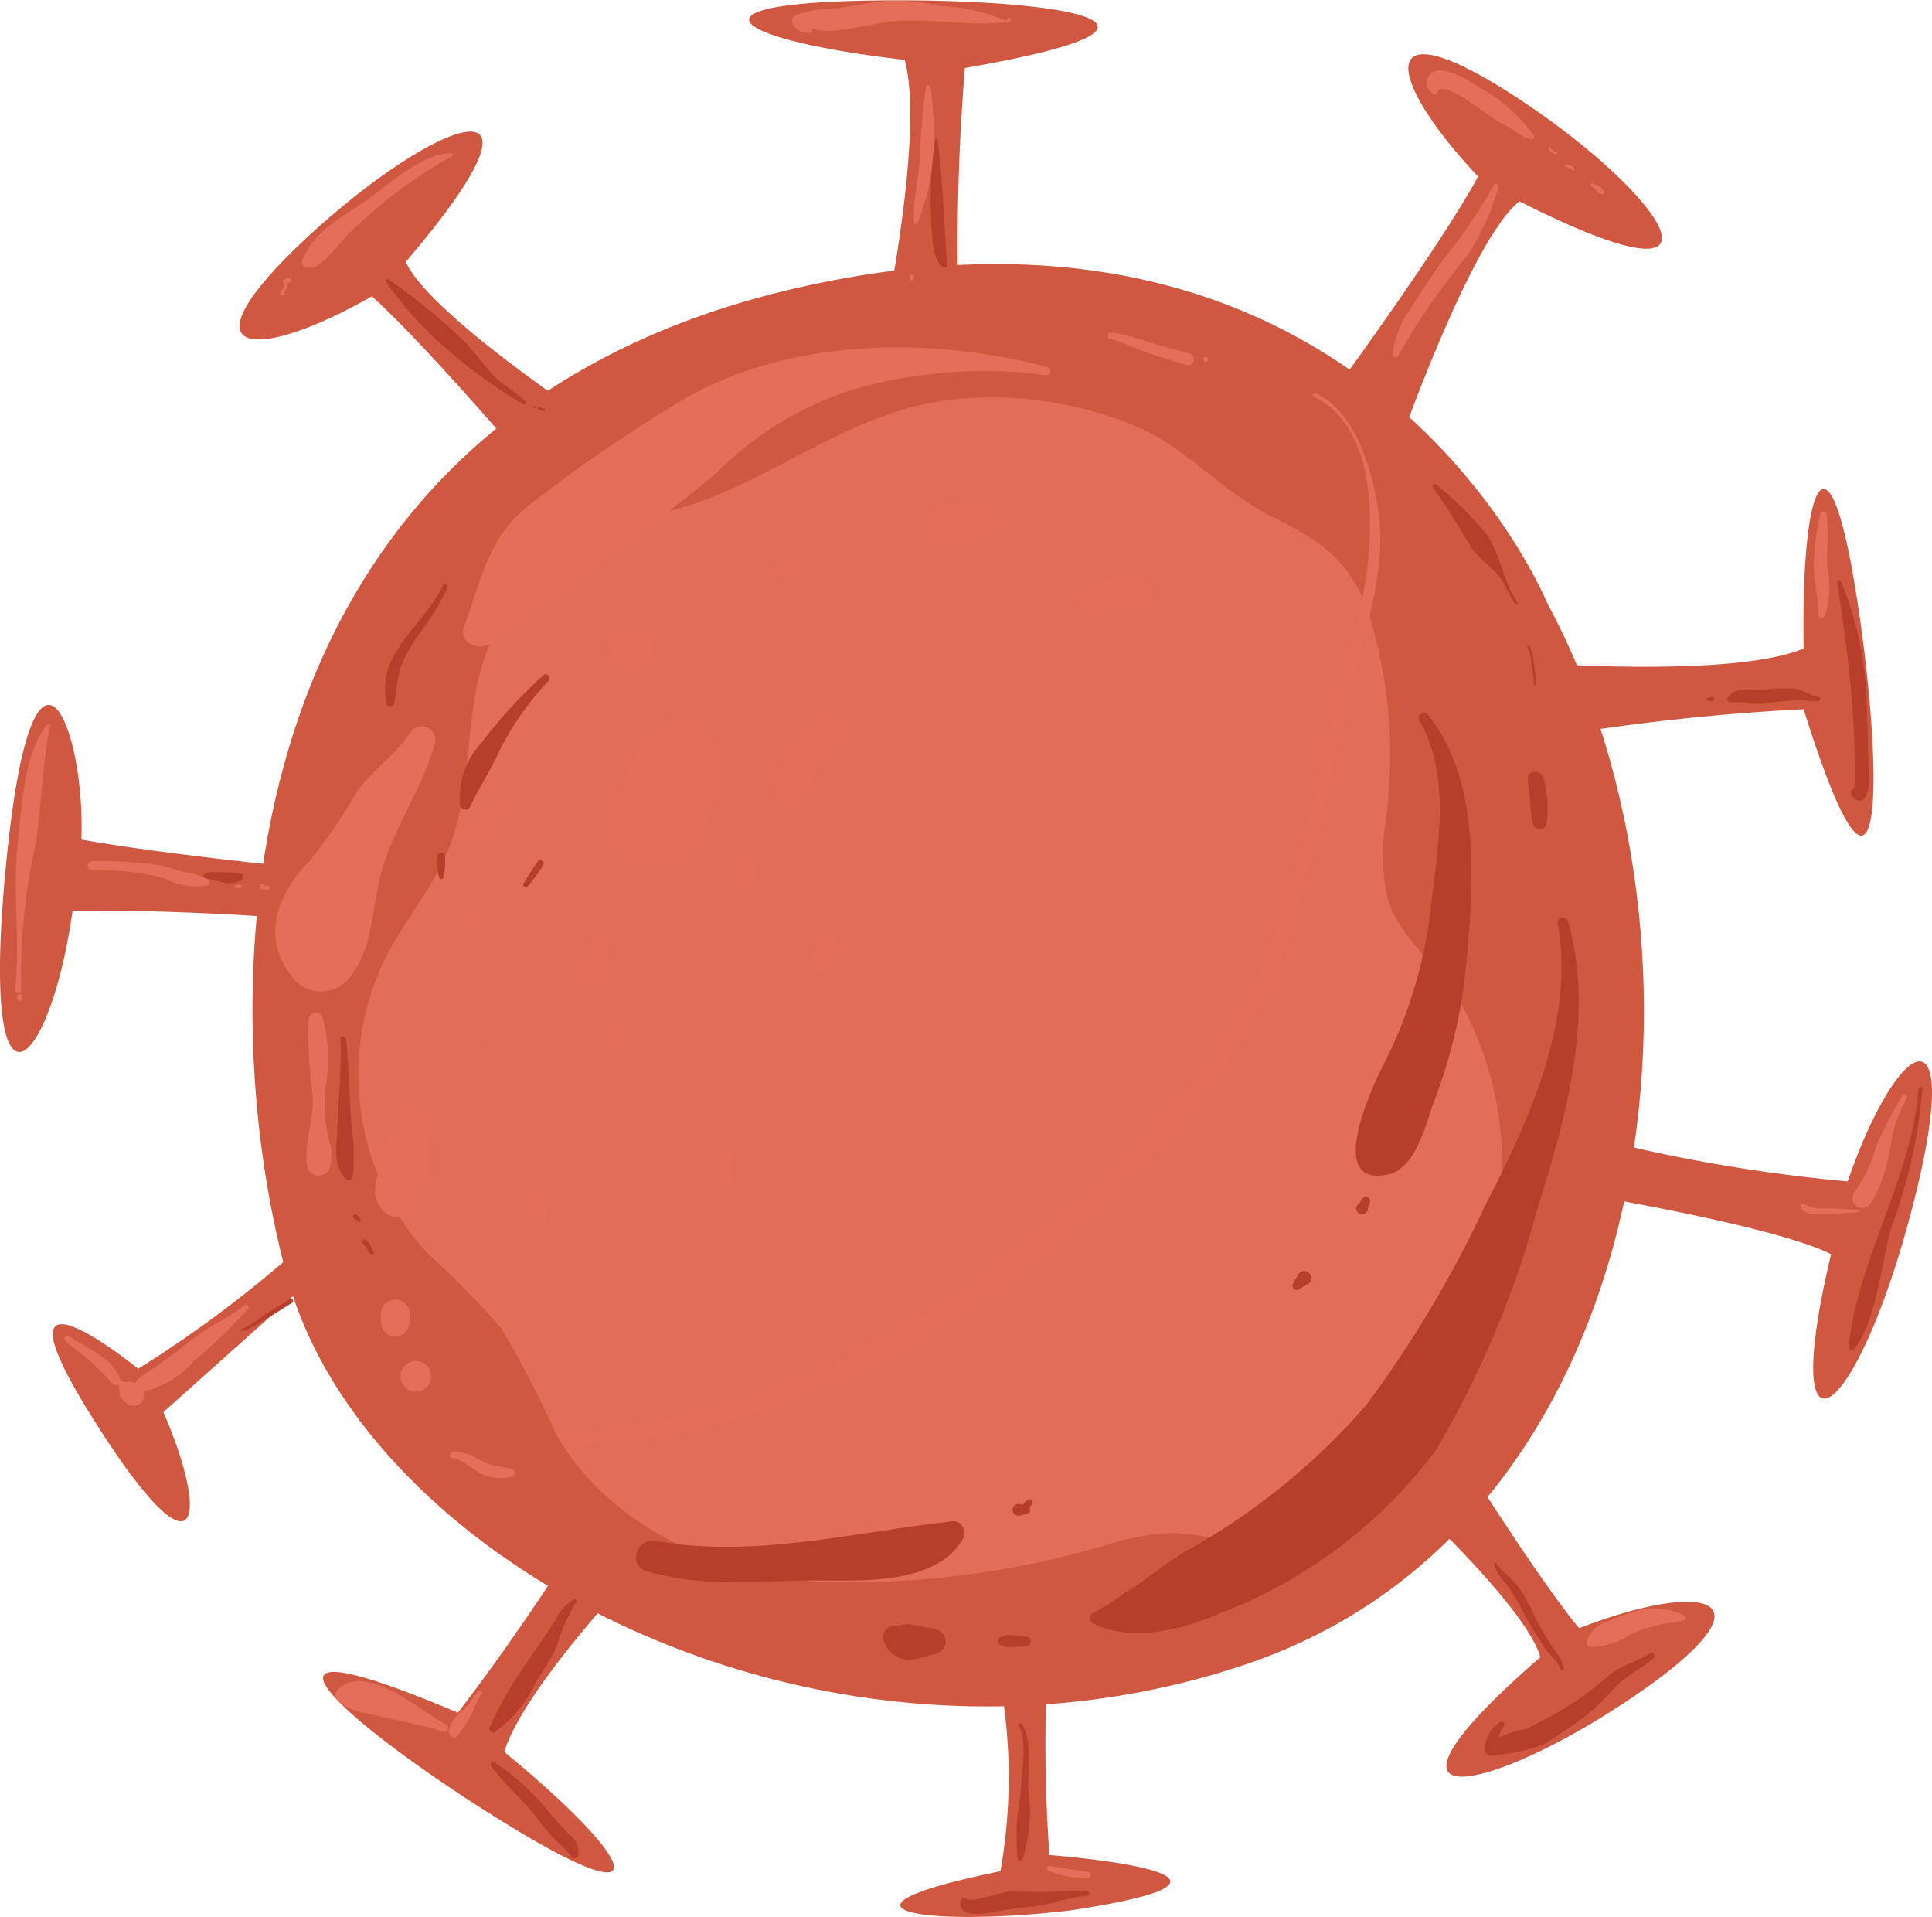 <svg id="Grupo_1130729" data-name="Grupo 1130729" xmlns="http://www.w3.org/2000/svg" xmlns:xlink="http://www.w3.org/1999/xlink" width="58.879" height="58.406" viewBox="0 0 58.879 58.406">
  <defs>
    <clipPath id="clip-path">
      <rect id="Rectángulo_411496" data-name="Rectángulo 411496" width="58.879" height="58.406" fill="none"/>
    </clipPath>
    <clipPath id="clip-path-2">
      <path id="Trazado_912107" data-name="Trazado 912107" d="M45.419,31.969c-2.428.634-4.482,2.282-6.88,3.022-.774.239-1.578.381-2.335.669a6.517,6.517,0,0,0-3.825,4.028c-.593,1.84-.34,3.888-1.048,5.687-.476,1.208-1.351,2.214-1.943,3.37a8.088,8.088,0,0,0,1.22,8.937,29.164,29.164,0,0,1,2.323,2.362,33.17,33.17,0,0,1,1.663,3.229c1.546,2.695,4.684,4.169,7.776,4.467a27.177,27.177,0,0,0,9.2-1.171,6.948,6.948,0,0,1,1.885-.3c.575.016,1.137.176,1.711.214a4.177,4.177,0,0,0,4.076-2.626,13.739,13.739,0,0,1,.545-1.588c.619-1.185,2.049-1.714,2.85-2.786a6.229,6.229,0,0,0,.784-4.094,10.324,10.324,0,0,0-1.459-5.61c-.671-.93-1.649-1.679-2.009-2.769a5.913,5.913,0,0,1-.09-2.385,14.5,14.5,0,0,0-.51-6.366,4.143,4.143,0,0,0-1.613-2.208,12.7,12.7,0,0,0-1.406-.785c-1.482-.754-2.567-2.1-4.131-2.743a11.575,11.575,0,0,0-4.329-.856,9.71,9.71,0,0,0-2.451.3" transform="translate(-28.559 -31.665)" fill="none"/>
    </clipPath>
    <linearGradient id="linear-gradient" x1="-0.289" y1="1.273" x2="-0.278" y2="1.273" gradientUnits="objectBoundingBox">
      <stop offset="0" stop-color="#e28e5a"/>
      <stop offset="1" stop-color="#e26e5a"/>
    </linearGradient>
  </defs>
  <g id="Grupo_1130702" data-name="Grupo 1130702">
    <g id="Grupo_1130701" data-name="Grupo 1130701" clip-path="url(#clip-path)">
      <path id="Trazado_912096" data-name="Trazado 912096" d="M59.6,31.4s-5.543-13.655-22.984-9.6S18.771,43.163,21.2,51.951s16.359,16.089,29.2,11.762S65.144,41.676,59.6,31.4" transform="translate(-12.436 -13.002)" fill="#d05840"/>
      <path id="Trazado_912097" data-name="Trazado 912097" d="M105.51,15.032s3.532-4.794,4.709-6.98c-2.86-3.027-3.2-5.3,1.261-2.355s6.98,6.643,0,3.111c-1.513,1.177-3.784,7.737-3.784,7.737" transform="translate(-65.174 -2.673)" fill="#d05840"/>
      <path id="Trazado_912098" data-name="Trazado 912098" d="M110.029,111.458s3.1,5.081,4.684,7c3.883-1.5,6.112-.958,1.7,2.057s-8.788,3.953-2.881-1.175c-.518-1.846-5.734-6.426-5.734-6.426" transform="translate(-66.59 -68.849)" fill="#d05840"/>
      <path id="Trazado_912099" data-name="Trazado 912099" d="M28.806,21.726s-3.827-4.561-5.676-6.219c-3.615,2.067-5.9,1.859-1.991-1.78s8.1-5.221,3.024.732c.788,1.748,6.629,5.5,6.629,5.5" transform="translate(-11.797 -6.479)" fill="#d05840"/>
      <path id="Trazado_912100" data-name="Trazado 912100" d="M121.568,44.253s6.307.5,8.493-.421c-.084-5.13.757-6.98,1.6-1.682s.925,11.6-1.6,3.532a67.246,67.246,0,0,0-7.736.841" transform="translate(-75.094 -24.073)" fill="#d05840"/>
      <path id="Trazado_912101" data-name="Trazado 912101" d="M36.448,120.526s-4.464,4.484-5.173,6.75c3.967,3.254,4.834,5.092.249,2.306s-9.449-6.8-1.66-3.5a67.208,67.208,0,0,0,4.363-6.445" transform="translate(-15.91 -73.899)" fill="#d05840"/>
      <path id="Trazado_912102" data-name="Trazado 912102" d="M63.756,10.3s1.327-6.187.7-8.475c-5.1-.589-6.82-1.665-1.458-1.8s11.626.6,3.292,2.047a67.252,67.252,0,0,0-.18,7.78" transform="translate(-36.885 0)" fill="#d05840"/>
      <path id="Trazado_912103" data-name="Trazado 912103" d="M125.372,86.837a49.042,49.042,0,0,0,8.068,1.412c1.614-4.639,3.631-5.446,1.916,1.008s-4.034,7.968-2.42,1.21c-1.815-.908-8.068-1.916-8.068-1.916" transform="translate(-77.132 -52.254)" fill="#d05840"/>
      <path id="Trazado_912104" data-name="Trazado 912104" d="M76.313,130.119a47.062,47.062,0,0,0,0,6.777s7.873.6.6,1.694c-4.285.5-7.973,0-2.093-1.2a16.368,16.368,0,0,0-.3-7.076" transform="translate(-44.331 -80.376)" fill="#d05840"/>
      <path id="Trazado_912105" data-name="Trazado 912105" d="M11.546,99.878A36.4,36.4,0,0,1,6.811,103.4s-4.735-3.854-1.432,1.431,3.634,3.193,2.2-.11l5.175-4.625" transform="translate(-2.6 -61.696)" fill="#d05840"/>
      <path id="Trazado_912106" data-name="Trazado 912106" d="M10.744,62.861a79.526,79.526,0,0,0-8.533-.406C1.534,67.33-.633,69.5.179,61.1s2.438-4.2,2.3-.813c2.98.542,8.939,1.084,8.939,1.084" transform="translate(0 -34.708)" fill="#d05840"/>
    </g>
  </g>
  <g id="Grupo_1130704" data-name="Grupo 1130704" transform="translate(10.918 12.105)">
    <g id="Grupo_1130703" data-name="Grupo 1130703" clip-path="url(#clip-path-2)">
      <rect id="Rectángulo_411497" data-name="Rectángulo 411497" width="35.561" height="36.373" transform="translate(-0.632 0)" fill="url(#linear-gradient)"/>
    </g>
  </g>
  <g id="Grupo_1130706" data-name="Grupo 1130706">
    <g id="Grupo_1130705" data-name="Grupo 1130705" clip-path="url(#clip-path)">
      <path id="Trazado_912108" data-name="Trazado 912108" d="M101.14,73.323c.523,2.953-.885,6.006-2.208,8.561a34.972,34.972,0,0,1-3.618,6.077A20.261,20.261,0,0,1,89.8,92.431c-.583.348-1.1.766-1.634,1.148-.5.357.392-.344-.036-.035a6.051,6.051,0,0,1-1.125.749c-.128.054-.195.25-.043.328,1.179.606,2.715.205,3.933-.315a14.876,14.876,0,0,0,6.513-4.928,29.636,29.636,0,0,0,3.1-7.349c.867-2.777,1.77-5.886.941-8.79a.161.161,0,0,0-.311.086" transform="translate(-53.664 -45.168)" fill="#b73e2a"/>
      <path id="Trazado_912109" data-name="Trazado 912109" d="M80.428,130.356l-.408-.038a.665.665,0,0,0-.371.058.144.144,0,0,0,0,.248.665.665,0,0,0,.371.058l.408-.038a.143.143,0,0,0,0-.287" transform="translate(-49.157 -80.496)" fill="#b73e2a"/>
      <path id="Trazado_912110" data-name="Trazado 912110" d="M72.03,129.605c-.153-.033-.309-.051-.463-.08-.284-.055-.524-.146-.789.037l.24-.065c-.114.008-.13-.019-.265,0a.366.366,0,0,0-.359.358.819.819,0,0,0,.8.685,4.73,4.73,0,0,0,.839-.2.379.379,0,0,0,0-.726" transform="translate(-43.484 -79.965)" fill="#b73e2a"/>
      <path id="Trazado_912111" data-name="Trazado 912111" d="M121.779,61.759c.028.23.059.459.082.689a2.927,2.927,0,0,0,.08.663.217.217,0,0,0,.414,0,3.573,3.573,0,0,0-.074-1.352c-.039-.316-.541-.32-.5,0" transform="translate(-75.223 -38.002)" fill="#b73e2a"/>
      <path id="Trazado_912112" data-name="Trazado 912112" d="M110.016,57.032c.988,1.689.558,3.875.346,5.736a13.909,13.909,0,0,1-1.465,4.8c-.3.6-1.756,3.664.133,3.3.874-.169,1.167-1.494,1.415-2.184a15.567,15.567,0,0,0,.968-3.928c.253-2.512.541-5.831-1.144-7.918-.117-.145-.344.041-.253.2" transform="translate(-66.761 -35.076)" fill="#b73e2a"/>
      <path id="Trazado_912113" data-name="Trazado 912113" d="M108.305,95.438c-.044.061-.087.123-.133.183l.058-.058-.025.019a.187.187,0,0,0-.089.154.179.179,0,1,0,.358,0q0-.029,0-.008l.006-.018c.008-.02.013-.041.019-.062l.036-.114a.125.125,0,0,0-.073-.148.128.128,0,0,0-.157.051" transform="translate(-66.785 -58.915)" fill="#b73e2a"/>
      <path id="Trazado_912114" data-name="Trazado 912114" d="M103.2,101.407l-.158.281a.126.126,0,0,0,.172.172l.281-.158a.215.215,0,1,0-.294-.294" transform="translate(-63.639 -62.575)" fill="#b73e2a"/>
      <path id="Trazado_912115" data-name="Trazado 912115" d="M51.039,122.771c1.971.536,3.4.252,5.4.274,1.361.015,3.462.057,4.218-1.266.123-.216-.029-.57-.309-.539-3,.329-6.052,1.136-9.052.6-.6-.108-.868.767-.257.933" transform="translate(-31.313 -74.89)" fill="#b73e2a"/>
      <path id="Trazado_912116" data-name="Trazado 912116" d="M80.943,120.218l.221-.052a.126.126,0,0,0,0-.242l-.221-.052a.179.179,0,1,0,0,.346" transform="translate(-49.859 -74.043)" fill="#b73e2a"/>
      <path id="Trazado_912117" data-name="Trazado 912117" d="M81.7,119.768l.105-.13a.09.09,0,0,0-.127-.127l-.13.105a.108.108,0,1,0,.152.152" transform="translate(-50.355 -73.807)" fill="#b73e2a"/>
      <path id="Trazado_912118" data-name="Trazado 912118" d="M149.493,86.691c-.209,2.729-1.85,5.16-2.132,7.875-.011.107.13.115.18.049.687-.913.815-2.62,1.134-3.736a15.656,15.656,0,0,0,.939-4.188.061.061,0,0,0-.122,0" transform="translate(-91.026 -53.514)" fill="#b73e2a"/>
      <path id="Trazado_912119" data-name="Trazado 912119" d="M123.4,131.751c-.4.25-.812.34-1.2.621a10.262,10.262,0,0,1-1.135.879,12.828,12.828,0,0,1-1.458.806,3.24,3.24,0,0,0-1.192.461l.348.092a.862.862,0,0,1,.185-.641.09.09,0,0,0-.123-.123,1.047,1.047,0,0,0-.47.819.209.209,0,0,0,.263.2,6.831,6.831,0,0,0,1.5-.322,14.249,14.249,0,0,0,1.323-.895,7.48,7.48,0,0,0,.909-.887c.361-.352.789-.548,1.158-.871.076-.067-.023-.195-.109-.141" transform="translate(-73.109 -81.376)" fill="#b73e2a"/>
      <path id="Trazado_912120" data-name="Trazado 912120" d="M119.1,124.607a1.366,1.366,0,0,0,.332.544,6.337,6.337,0,0,1,.622,1.032c.16.32.39.634.573.938.144.239.387.384.495.664a.054.054,0,0,0,.1-.029,1.311,1.311,0,0,0-.319-.593c-.189-.277-.375-.62-.539-.917a6.229,6.229,0,0,0-.534-.982c-.194-.241-.486-.437-.655-.691a.043.043,0,0,0-.079.033" transform="translate(-73.567 -76.937)" fill="#b73e2a"/>
      <path id="Trazado_912121" data-name="Trazado 912121" d="M80.4,150.7a4.182,4.182,0,0,0-.8-.005c-.549.053-1,.007-1.544.012-.239,0-1.19.359-1.319.232a.12.12,0,0,0-.2.084c-.038.488.719.37,1.011.311.4-.081.775-.129,1.187-.172.573-.061,1.09-.28,1.667-.325a.068.068,0,0,0,0-.136" transform="translate(-47.273 -93.075)" fill="#b73e2a"/>
      <path id="Trazado_912122" data-name="Trazado 912122" d="M81.057,137.4c.3.5.065,1.6.051,2.168a6.59,6.59,0,0,0-.078,1.889.08.08,0,0,0,.144.019,4.757,4.757,0,0,0,.178-2.159c-.014-.56.137-1.49-.2-1.974-.041-.06-.137-.007-.1.058" transform="translate(-50.016 -84.819)" fill="#b73e2a"/>
      <path id="Trazado_912123" data-name="Trazado 912123" d="M79.572,150.211l-.254,0a.011.011,0,0,0,0,.022l.254,0a.014.014,0,0,0,0-.029" transform="translate(-48.989 -92.787)" fill="#b73e2a"/>
      <path id="Trazado_912124" data-name="Trazado 912124" d="M76.006,151.077a0,0,0,0,0,0-.007,0,0,0,0,0,0,.007" transform="translate(-46.948 -93.317)" fill="#b73e2a"/>
      <path id="Trazado_912125" data-name="Trazado 912125" d="M39.108,140.529c.347.5.833.912,1.228,1.375.175.206.325.428.5.636.222.271.5.456.71.745a.126.126,0,0,0,.234-.063.69.69,0,0,0-.274-.591,8.5,8.5,0,0,1-.666-.732,7.342,7.342,0,0,0-1.625-1.473c-.061-.04-.146.041-.1.1" transform="translate(-24.15 -86.736)" fill="#b73e2a"/>
      <path id="Trazado_912126" data-name="Trazado 912126" d="M41.553,127.508a1.235,1.235,0,0,0-.523.581c-.261.422-.556.814-.822,1.23A12.262,12.262,0,0,0,39,131.4c-.038.1.088.177.169.13a3.879,3.879,0,0,0,1.224-1.471c.2-.36.452-.7.635-1.072a5.674,5.674,0,0,1,.6-1.387.061.061,0,0,0-.074-.1" transform="translate(-24.084 -78.759)" fill="#b73e2a"/>
      <path id="Trazado_912127" data-name="Trazado 912127" d="M146.464,46.33c.168,1.119.328,2.216.426,3.347a25.326,25.326,0,0,1,.1,2.913.145.145,0,0,0-.063.239l.068.075a.209.209,0,0,0,.326-.042,1.406,1.406,0,0,0,.1-.8c-.021-.68-.03-1.368-.062-2.048a10.265,10.265,0,0,0-.788-3.735c-.031-.068-.12-.015-.111.047" transform="translate(-90.472 -28.57)" fill="#b73e2a"/>
      <path id="Trazado_912128" data-name="Trazado 912128" d="M140.492,55.114c-.256-.049-.469-.211-.728-.254a4.211,4.211,0,0,0-.95.035c-.372.023-.845-.13-1.1.229-.055.078.035.173.117.153a2.385,2.385,0,0,1,.611.038,3.384,3.384,0,0,0,.593-.035c.266-.032.544-.065.812-.071.209,0,.416.047.624.031.068,0,.093-.112.017-.127" transform="translate(-85.059 -33.875)" fill="#b73e2a"/>
      <path id="Trazado_912129" data-name="Trazado 912129" d="M136.194,55.554l-.121.021a.043.043,0,0,0,0,.083l.121.021a.064.064,0,1,0,0-.124" transform="translate(-84.034 -34.316)" fill="#b73e2a"/>
      <path id="Trazado_912130" data-name="Trazado 912130" d="M114.2,38.693c.422.57.771,1.161,1.13,1.757.273.454.746.678,1.024,1.133a4.981,4.981,0,0,0,.357.658c.031.037.1-.012.067-.052-.448-.637-.5-1.444-.942-2.086a12,12,0,0,0-1.518-1.5c-.058-.058-.171.021-.118.091" transform="translate(-70.532 -23.832)" fill="#b73e2a"/>
      <path id="Trazado_912131" data-name="Trazado 912131" d="M121.766,51.523a1.247,1.247,0,0,1,.12.49,5.26,5.26,0,0,1,.072.633.032.032,0,0,0,.065,0,6.559,6.559,0,0,0-.074-.723,1.1,1.1,0,0,0-.115-.44.039.039,0,0,0-.068.04" transform="translate(-75.213 -31.79)" fill="#b73e2a"/>
      <path id="Trazado_912132" data-name="Trazado 912132" d="M54.733,28.287c-3.576-.935-7.771-.888-11,.925a45.786,45.786,0,0,0-4.654,3.164c-1.384,1.012-1.567,2.28-2.125,3.8-.221.6.626.829.95.4.432-.57,1.159-.776,1.7-1.207.459-.365.844-.741,1.335-1.073a43.438,43.438,0,0,0,3.666-2.756,10.257,10.257,0,0,1,4.212-2.572,14.331,14.331,0,0,1,5.847-.437c.155.024.226-.2.067-.242" transform="translate(-22.804 -17.102)" fill="#e56e5a"/>
      <path id="Trazado_912133" data-name="Trazado 912133" d="M26.048,58.091c-.451.676-1.12,1.115-1.6,1.768a18.414,18.414,0,0,1-1.452,2.128c-.923.932-1.511,2.242-.606,3.455a1.106,1.106,0,0,0,1.711.221c.821-.877.759-2.121,1.047-3.236.372-1.436,1.271-2.6,1.656-4.017a.414.414,0,0,0-.753-.318" transform="translate(-13.55 -35.765)" fill="#e56e5a"/>
      <path id="Trazado_912134" data-name="Trazado 912134" d="M24.494,80.921a12.792,12.792,0,0,0,.122,2.278c.067.785-.287,1.462-.162,2.218a.361.361,0,0,0,.692,0,1.5,1.5,0,0,0-.036-.834,4.538,4.538,0,0,1-.076-1.767,4.81,4.81,0,0,0-.116-1.954c-.057-.25-.4-.171-.422.057" transform="translate(-15.088 -49.855)" fill="#e56e5a"/>
      <path id="Trazado_912135" data-name="Trazado 912135" d="M50.606,57.566a3.623,3.623,0,0,0-1.289,3.3,1.312,1.312,0,0,0,1.108.955,1.371,1.371,0,0,0,1.328-.637,2.931,2.931,0,0,0,.352-1.152c.084-.366.239-.717.3-1.086.151-.944-.824-2.049-1.8-1.382" transform="translate(-30.444 -35.433)" fill="#e56e5a"/>
      <path id="Trazado_912136" data-name="Trazado 912136" d="M46.651,75.132a2.212,2.212,0,0,1-.16.679c-.088.382.5.544.588.162a2.663,2.663,0,0,0,.182-.841.313.313,0,0,0-.3-.3.307.307,0,0,0-.3.3" transform="translate(-28.712 -46.221)" fill="#e56e5a"/>
      <path id="Trazado_912137" data-name="Trazado 912137" d="M48,82.177a.375.375,0,0,0,.292.12.147.147,0,0,0,.138-.182c0,.009,0,.036,0,.013a.113.113,0,0,0,0-.02s-.011.052,0,.03l.007-.022-.023.055a.2.2,0,0,1,.023-.039l-.042.055.01-.011a.291.291,0,0,0,.059-.313.284.284,0,0,0-.262-.176.3.3,0,0,0-.247.142.293.293,0,0,0,.045.347" transform="translate(-29.597 -50.459)" fill="#e56e5a"/>
      <path id="Trazado_912138" data-name="Trazado 912138" d="M63.3,57.212a2.691,2.691,0,0,0-1.006,1.009,1.835,1.835,0,0,0-.273.68,2.208,2.208,0,0,0-.08.647c.021.146.175.212.3.228.485.063.7-.469.838-.823a3.9,3.9,0,0,1,.721-1.094.414.414,0,0,0-.5-.647" transform="translate(-38.255 -35.304)" fill="#e56e5a"/>
      <path id="Trazado_912139" data-name="Trazado 912139" d="M58.622,68.759a1.293,1.293,0,0,0,.031.236.366.366,0,0,0,.145.191l.038.028a.209.209,0,0,0,.217,0A.405.405,0,0,0,59.236,69a1.672,1.672,0,0,0,.031-.236.321.321,0,0,0-.094-.228.323.323,0,0,0-.456,0,.312.312,0,0,0-.094.228" transform="translate(-36.211 -42.274)" fill="#e56e5a"/>
      <path id="Trazado_912140" data-name="Trazado 912140" d="M48.826,50.368c-.009.013-.018.026-.028.039l.092-.119a.572.572,0,0,1-.092.091L48.9,50.3l-.042.029a.509.509,0,0,0,.121.925,1.225,1.225,0,0,0,.255.04,1.325,1.325,0,0,0,.274-.027.611.611,0,0,0,.425-.425.617.617,0,0,0-.588-.771.625.625,0,0,0-.526.3" transform="translate(-30.031 -30.926)" fill="#e56e5a"/>
      <path id="Trazado_912141" data-name="Trazado 912141" d="M75.444,40.428c-.547-.148-1.448-.312-1.892.133a.42.42,0,0,0,0,.583,1.224,1.224,0,0,0,1.013.286,5.615,5.615,0,0,0,.879-.331.351.351,0,0,0,0-.672" transform="translate(-45.361 -24.877)" fill="#e56e5a"/>
      <path id="Trazado_912142" data-name="Trazado 912142" d="M87.932,46.195c-.146-.018-.283-.1-.427-.134a1.2,1.2,0,0,0-.532.02,1.322,1.322,0,0,0-.861.5.343.343,0,0,0,.122.466,1.017,1.017,0,0,0,.923-.024.643.643,0,0,1,.325-.106,3.779,3.779,0,0,0,.451.032.377.377,0,0,0,0-.753" transform="translate(-53.162 -28.439)" fill="#e56e5a"/>
      <path id="Trazado_912143" data-name="Trazado 912143" d="M61.86,44.822l-.059.108a.2.2,0,0,0-.023.126.186.186,0,0,0,.054.113.231.231,0,0,0,.087.051.2.2,0,0,0,.152-.02l.108-.059a.231.231,0,0,0,.115-.2.243.243,0,0,0-.068-.165.24.24,0,0,0-.165-.068.233.233,0,0,0-.2.115" transform="translate(-38.159 -27.616)" fill="#e56e5a"/>
      <path id="Trazado_912144" data-name="Trazado 912144" d="M30.875,88.556c-.055.195-.274.278-.4.414a1.413,1.413,0,0,0-.269.674c-.136.567-.513,1.122-.144,1.673a.65.65,0,0,0,1,.129,2.549,2.549,0,0,0,.485-1.692c0-.231-.055-.267.013-.486a1.2,1.2,0,0,0,.034-.713.379.379,0,0,0-.726,0" transform="translate(-18.473 -54.536)" fill="#e56e5a"/>
      <path id="Trazado_912145" data-name="Trazado 912145" d="M30.336,104.034c.006.083.012.166.018.249a.455.455,0,0,0,.126.3.43.43,0,0,0,.609,0,.474.474,0,0,0,.126-.3c.006-.083.012-.166.018-.249a.448.448,0,0,0-.765-.317.445.445,0,0,0-.131.317" transform="translate(-18.738 -63.986)" fill="#e56e5a"/>
      <path id="Trazado_912146" data-name="Trazado 912146" d="M32.427,109.405a.466.466,0,0,0,0-.932.466.466,0,0,0,0,.932" transform="translate(-19.752 -67.005)" fill="#e56e5a"/>
      <path id="Trazado_912147" data-name="Trazado 912147" d="M38.493,64.073c-.322-.1-.624.22-.792.453a.71.71,0,0,0-.194.514.4.4,0,0,0,.037.089c.019.036.058.11.023.032.026.058.029.114.08.159a.109.109,0,0,0,.169-.022c.016-.024.05-.141-.015-.043a.223.223,0,0,0,.1-.056q-.115.062.01,0a1.216,1.216,0,0,0,.226-.341,1.23,1.23,0,0,1,.4-.443.192.192,0,0,0-.045-.347" transform="translate(-23.164 -39.567)" fill="#e56e5a"/>
      <path id="Trazado_912148" data-name="Trazado 912148" d="M37.569,73.018a.205.205,0,0,0-.128.094.332.332,0,0,0-.023.058.184.184,0,0,0,.047.18.282.282,0,0,0,.054.041l-.044-.044,0,0a.119.119,0,0,0,.162.042l.008-.006-.064.018a.148.148,0,0,0,.063-.008l-.18-.048a.236.236,0,0,0,.049.039.212.212,0,0,0,.162.019.2.2,0,0,0,.141-.249.206.206,0,0,0-.093-.121.217.217,0,0,0-.156-.02" transform="translate(-23.109 -45.1)" fill="#e56e5a"/>
      <path id="Trazado_912149" data-name="Trazado 912149" d="M38.736,82.963c0,.018,0,.037.006.055a.15.15,0,0,0,.018.065.127.127,0,0,0,.027.03.088.088,0,0,0,.122,0,.126.126,0,0,0,.026-.03.145.145,0,0,0,.018-.065c0-.019,0-.037.006-.055a.112.112,0,0,0-.032-.079.111.111,0,0,0-.157,0,.109.109,0,0,0-.032.079" transform="translate(-23.928 -51.178)" fill="#e56e5a"/>
      <path id="Trazado_912150" data-name="Trazado 912150" d="M42.615,94.9a2.082,2.082,0,0,0-.063.524,1.429,1.429,0,0,0,.168.464.116.116,0,0,0,.2,0,.567.567,0,0,0,0-.424,5.276,5.276,0,0,1-.07-.532c-.014-.118-.211-.176-.232-.031" transform="translate(-26.282 -58.57)" fill="#e56e5a"/>
      <path id="Trazado_912151" data-name="Trazado 912151" d="M65.259,74.654c-.127.127-.327.188-.432.344a.746.746,0,0,0,.046.7.127.127,0,0,0,.217,0c.056-.112.038-.235.087-.35a.6.6,0,0,1,.142-.191c.126-.127.237-.3.121-.478a.116.116,0,0,0-.18-.023" transform="translate(-40.001 -46.094)" fill="#e56e5a"/>
      <path id="Trazado_912152" data-name="Trazado 912152" d="M57.26,92.032c-.012.169-.024.335-.047.5a.548.548,0,0,0,.027.367.124.124,0,0,0,.192.025c.263-.219.2-.6.179-.895a.176.176,0,0,0-.351,0" transform="translate(-35.33 -56.745)" fill="#e56e5a"/>
      <path id="Trazado_912153" data-name="Trazado 912153" d="M96,28.586a.079.079,0,0,0,0-.158.079.079,0,0,0,0,.158" transform="translate(-59.251 -17.56)" fill="#e56e5a"/>
      <path id="Trazado_912154" data-name="Trazado 912154" d="M90.826,27.139c-.436-.124-.874-.239-1.309-.368a5.142,5.142,0,0,0-1.074-.278.1.1,0,0,0-.027.2c.369.086.733.292,1.1.411.4.132.812.254,1.216.383.219.07.317-.282.1-.346" transform="translate(-54.572 -16.365)" fill="#e56e5a"/>
      <path id="Trazado_912155" data-name="Trazado 912155" d="M28.615,12.2c-.919.031-1.836.911-2.545,1.411-.784.554-1.639.94-2,1.874a.158.158,0,0,0,.109.192c.228.072.368-.038.537-.187.389-.343.674-.792,1.089-1.132a14.6,14.6,0,0,1,2.834-2.064.051.051,0,0,0-.025-.094" transform="translate(-14.865 -7.535)" fill="#e56e5a"/>
      <path id="Trazado_912156" data-name="Trazado 912156" d="M22.734,22.1a.2.2,0,0,0-.145.07.154.154,0,0,0-.041.078.142.142,0,0,0,.019.08.047.047,0,0,0,.08,0c.007-.011.009-.01.02-.021a.179.179,0,0,0,.019-.026c.01-.014-.006,0,.007-.007s.018-.013.007-.006.021-.011.007-.005l.017,0h.01a.079.079,0,0,0,0-.158" transform="translate(-13.928 -13.65)" fill="#e56e5a"/>
      <path id="Trazado_912157" data-name="Trazado 912157" d="M22.475,22.658l-.061.107a.232.232,0,0,1-.059.086.074.074,0,0,0-.033.081l0,.013a.061.061,0,0,0,.089.036l.013-.007a.071.071,0,0,0,.036-.062A.214.214,0,0,1,22.5,22.8l.047-.1c.02-.045-.042-.085-.068-.04" transform="translate(-13.787 -13.984)" fill="#e56e5a"/>
      <path id="Trazado_912158" data-name="Trazado 912158" d="M2.169,57.713c-.716.929-.754,2.437-.883,3.56-.175,1.518.08,3.012-.088,4.511-.013.12.2.119.187,0a18.458,18.458,0,0,1,.453-4.489c.161-1.171.2-2.381.424-3.543a.05.05,0,0,0-.092-.039" transform="translate(-0.739 -35.636)" fill="#e56e5a"/>
      <path id="Trazado_912159" data-name="Trazado 912159" d="M1.362,79.266a.159.159,0,0,0-.013.132.086.086,0,0,0,.1.049.113.113,0,0,0,.046-.032.045.045,0,0,0,.007-.052l-.01-.022v.073a.094.094,0,0,0,.015-.047c0-.022-.01-.031-.016-.051.007.026,0-.006,0-.007s0,.011,0,0a.058.058,0,0,1,0-.011.069.069,0,0,0-.127-.034" transform="translate(-0.827 -48.943)" fill="#e56e5a"/>
      <path id="Trazado_912160" data-name="Trazado 912160" d="M7.148,68.913a8.033,8.033,0,0,1,2.2.246,2.137,2.137,0,0,0,1.3.221.105.105,0,0,0,.025-.19,2.13,2.13,0,0,0-.632-.2c-.321-.056-.572-.187-.884-.237a13.133,13.133,0,0,0-2.014-.115.136.136,0,0,0,0,.272" transform="translate(-4.334 -42.4)" fill="#e56e5a"/>
      <path id="Trazado_912161" data-name="Trazado 912161" d="M18.785,70.607l.073-.005a.13.13,0,0,0,.069-.021.032.032,0,0,0,0-.055.134.134,0,0,0-.069-.021l-.073,0c-.069,0-.069.112,0,.107" transform="translate(-11.572 -43.548)" fill="#e56e5a"/>
      <path id="Trazado_912162" data-name="Trazado 912162" d="M20.711,70.592a.454.454,0,0,0,.242.021c.056-.011.042-.1-.013-.1a.333.333,0,0,1-.174-.054.071.071,0,1,0-.055.131" transform="translate(-12.762 -43.518)" fill="#e56e5a"/>
      <path id="Trazado_912163" data-name="Trazado 912163" d="M69.7.668A6.178,6.178,0,0,0,67.631.2,5.6,5.6,0,0,0,65.805.07C65.3.134,64.793.247,64.275.3A2.7,2.7,0,0,0,63.227.5a.181.181,0,0,0-.063.242c.093.216.213.242.458.283A.1.1,0,0,0,63.7.838c.477.346,1.881-.124,2.591-.174C67.44.582,68.645.848,69.77.687c.079-.011.033-.153-.045-.107L69.7.594a.043.043,0,0,0,0,.074" transform="translate(-39.004 -0.024)" fill="#e56e5a"/>
      <path id="Trazado_912164" data-name="Trazado 912164" d="M73.222,6.826a17.639,17.639,0,0,0-.177,2c-.021.711-.23,1.414-.189,2.13a.058.058,0,0,0,.113.015,7.379,7.379,0,0,0,.485-2.047,12.51,12.51,0,0,0-.094-2.094.072.072,0,0,0-.138,0" transform="translate(-45.001 -4.185)" fill="#e56e5a"/>
      <path id="Trazado_912165" data-name="Trazado 912165" d="M72.5,21.989c.008.023.018.047.027.07a.044.044,0,0,0,.084,0l.028-.07a.072.072,0,1,0-.138,0" transform="translate(-44.781 -13.527)" fill="#e56e5a"/>
      <path id="Trazado_912166" data-name="Trazado 912166" d="M114.1,14.69a15.653,15.653,0,0,1-1.488,2.2c-.382.5-.718,1.051-1.06,1.577a3.168,3.168,0,0,0-.542,1.375c-.01.118.152.118.19.026a21.135,21.135,0,0,1,2.1-3.041,7.509,7.509,0,0,0,.936-2.077c.017-.08-.1-.138-.138-.058" transform="translate(-68.574 -9.051)" fill="#e56e5a"/>
      <path id="Trazado_912167" data-name="Trazado 912167" d="M114.042,6.275c.139-.416,1.4.589,1.6.726.244.169.514.3.765.456.157.1.322.263.521.243a.069.069,0,0,0,.059-.1A4.925,4.925,0,0,0,115.4,6.175c-.348-.2-1.5-1.028-1.683-.221a.249.249,0,0,0,.109.269l.041.076c.038.081.153.049.177-.023" transform="translate(-70.238 -3.464)" fill="#e56e5a"/>
      <path id="Trazado_912168" data-name="Trazado 912168" d="M123.459,11.859c.063.055.144.136.235.125a.025.025,0,0,0,.007-.049.508.508,0,0,1-.191-.127c-.034-.031-.086.021-.051.051" transform="translate(-76.255 -7.288)" fill="#e56e5a"/>
      <path id="Trazado_912169" data-name="Trazado 912169" d="M124.759,13.174a1.179,1.179,0,0,0,.119.037.137.137,0,0,1,.087.065.033.033,0,0,0,.059-.008c.029-.117-.146-.139-.217-.174-.054-.027-.1.057-.047.08" transform="translate(-77.05 -8.085)" fill="#e56e5a"/>
      <path id="Trazado_912170" data-name="Trazado 912170" d="M126.829,14.693c.047.054.116.08.159.136s.088.111.17.109a.073.073,0,0,0,.051-.122,1.458,1.458,0,0,0-.128-.12c-.058-.039-.132-.044-.19-.083s-.1.037-.061.079" transform="translate(-78.336 -9.022)" fill="#e56e5a"/>
      <path id="Trazado_912171" data-name="Trazado 912171" d="M144.786,40.861a8.749,8.749,0,0,0-.2,1.526c.01.521.138,1.035.154,1.559a.1.1,0,0,0,.19.026,3.149,3.149,0,0,0,.082-1.485c-.049-.554.063-1.069-.036-1.626a.1.1,0,0,0-.193,0" transform="translate(-89.314 -25.196)" fill="#e56e5a"/>
      <path id="Trazado_912172" data-name="Trazado 912172" d="M149.18,87.242a13.158,13.158,0,0,0-.788,1.535,4.746,4.746,0,0,1-.65,1.392.3.3,0,1,0,.473.365,3.951,3.951,0,0,0,.513-1.293,7.471,7.471,0,0,0,.15-.787,4.64,4.64,0,0,1,.438-1.132c.04-.091-.085-.17-.136-.08" transform="translate(-91.207 -53.865)" fill="#e56e5a"/>
      <path id="Trazado_912173" data-name="Trazado 912173" d="M145.337,96.11c-.331-.017-.663-.036-1-.049a1.188,1.188,0,0,1-.694-.136.058.058,0,0,0-.086.05c.011.187.209.253.374.265a11.783,11.783,0,0,0,1.4-.065.032.032,0,0,0,0-.065" transform="translate(-88.679 -59.248)" fill="#e56e5a"/>
      <path id="Trazado_912174" data-name="Trazado 912174" d="M129.487,128.427a2.007,2.007,0,0,0-1.657-.094c-.227.067-.475.163-.7.251a.991.991,0,0,0-.63.591.135.135,0,0,0,.114.2,2.437,2.437,0,0,0,1.239-.4,5.37,5.37,0,0,1,1-.318,2.674,2.674,0,0,0,.607-.1.086.086,0,0,0,.018-.135" transform="translate(-78.132 -79.191)" fill="#e56e5a"/>
      <path id="Trazado_912175" data-name="Trazado 912175" d="M84.723,148.9c-.394-.06-.785-.127-1.178-.192a.076.076,0,0,0-.058.138,2.924,2.924,0,0,0,1.211.238c.1.01.129-.167.025-.183" transform="translate(-51.548 -91.858)" fill="#e56e5a"/>
      <path id="Trazado_912176" data-name="Trazado 912176" d="M36.693,134.738c-.1.1-.167.227-.256.336a1.683,1.683,0,0,1-.216.249,1.084,1.084,0,0,0-.15.125c-.13.153-.392.451-.245.654a.131.131,0,0,0,.223,0c.129-.184.258-.369.375-.561.14-.229.2-.511.359-.732.037-.054-.045-.116-.09-.07" transform="translate(-22.103 -83.219)" fill="#e56e5a"/>
      <path id="Trazado_912177" data-name="Trazado 912177" d="M30.119,135.312c-.75-.368-2.436-1.945-3.315-1.058a.223.223,0,0,0,0,.309c.319.361.914.4,1.358.508.626.158,1.253.25,1.866.457.125.042.212-.157.091-.216" transform="translate(-16.519 -82.765)" fill="#e56e5a"/>
      <path id="Trazado_912178" data-name="Trazado 912178" d="M14.09,104.01a7.047,7.047,0,0,1-.965.607,12.021,12.021,0,0,0-1.073.775c-.333.239-.663.484-1,.713-.176.119-.325.2-.305.432a.132.132,0,0,0,.129.129,2.964,2.964,0,0,0,1.683-.976,16.086,16.086,0,0,0,1.638-1.573.075.075,0,0,0-.106-.106" transform="translate(-6.637 -64.236)" fill="#e56e5a"/>
      <path id="Trazado_912179" data-name="Trazado 912179" d="M10.209,110.339a.5.5,0,0,0-.328-.237.307.307,0,0,0-.3.078l-.008.008.115-.067a.4.4,0,0,0-.092.042l.149-.019a.314.314,0,0,0-.151-.009l.135.036c-.055-.044-.1-.129-.184-.084s-.068.148-.048.219c0-.036.009-.071.014-.107a.238.238,0,0,0,.015.23l-.019-.149c-.006.026,0,.058-.011.082s0,.005,0-.02,0-.033,0,.016a.325.325,0,0,0,.1.273l.02.023c.036.04-.01-.014-.019-.025a.59.59,0,0,0,.12.119c.021.015.058.05-.018-.016a.323.323,0,0,0,.507-.391" transform="translate(-5.859 -67.993)" fill="#e56e5a"/>
      <path id="Trazado_912180" data-name="Trazado 912180" d="M5.164,106.607c.279.255.59.452.864.715a5.467,5.467,0,0,1,.391.386c.1.112.145.2.291.24a.116.116,0,0,0,.141-.141c-.224-.708-1.028-.949-1.57-1.352-.088-.065-.2.079-.117.152" transform="translate(-3.172 -65.748)" fill="#e56e5a"/>
      <path id="Trazado_912181" data-name="Trazado 912181" d="M67.665,31.445c2.044,1,1.833,4.315,1.48,6.085-.317,1.595-.755,3.161-1.145,4.738-.917,3.707-1.66,7.554-4.358,10.44a34.41,34.41,0,0,1-7.994,6.783,26.067,26.067,0,0,1-10.823,3.625c-.149.014-.155.24,0,.237C52.709,63.2,60.223,58.2,64.8,51.968c2.471-3.365,3.02-7.734,4-11.689.413-1.666,1.091-3.62.826-5.344-.194-1.26-.674-3.032-1.9-3.6-.074-.035-.14.075-.065.111" transform="translate(-27.619 -19.351)" fill="#e56e5a"/>
      <path id="Trazado_912182" data-name="Trazado 912182" d="M37.752,116.2a3.945,3.945,0,0,0-.449-.076,2.042,2.042,0,0,1-.568-.219,1.5,1.5,0,0,0-.766-.238c-.109.008-.151.183-.028.2.359.062.6.358.922.5a1.351,1.351,0,0,0,.889.069.123.123,0,0,0,0-.235" transform="translate(-22.155 -71.445)" fill="#e56e5a"/>
      <path id="Trazado_912183" data-name="Trazado 912183" d="M30.758,22.319A11.075,11.075,0,0,0,32.765,24.5a15.018,15.018,0,0,0,2.183,1.558.054.054,0,0,0,.065-.084c-.3-.3-.677-.49-.969-.788-.361-.368-.631-.794-1.008-1.155a20.535,20.535,0,0,0-2.205-1.787c-.042-.031-.105.031-.073.073" transform="translate(-18.994 -13.736)" fill="#b73e2a"/>
      <path id="Trazado_912184" data-name="Trazado 912184" d="M42.509,32.418l.082-.011a.018.018,0,0,0,0-.036l-.082-.011c-.037,0-.037.062,0,.057" transform="translate(-26.241 -19.989)" fill="#b73e2a"/>
      <path id="Trazado_912185" data-name="Trazado 912185" d="M42.9,32.515a.327.327,0,0,0,.185.034c.039-.007.031-.074-.01-.07a.259.259,0,0,1-.142-.042.043.043,0,1,0-.033.079" transform="translate(-26.484 -20.032)" fill="#b73e2a"/>
      <path id="Trazado_912186" data-name="Trazado 912186" d="M74.316,11.086a12.569,12.569,0,0,0-.11,2.66c.032.365.028.943.331,1.207.053.046.161.02.153-.063-.114-1.258-.13-2.545-.3-3.8a.039.039,0,0,0-.079,0" transform="translate(-45.818 -6.824)" fill="#b73e2a"/>
      <path id="Trazado_912187" data-name="Trazado 912187" d="M16.292,69.694c.2.042.39.107.588.14a.77.77,0,0,0,.486-.075.112.112,0,0,0-.03-.218,6.162,6.162,0,0,0-1.022-.016c-.093,0-.122.148-.023.169" transform="translate(-10.025 -42.938)" fill="#b73e2a"/>
      <path id="Trazado_912188" data-name="Trazado 912188" d="M20.672,103.514c-.262.163-.523.33-.786.491a3.858,3.858,0,0,1-.7.443.025.025,0,0,0,.013.049,2.333,2.333,0,0,0,.658-.324c.3-.172.589-.361.883-.541.075-.046.006-.164-.069-.118" transform="translate(-11.84 -63.935)" fill="#b73e2a"/>
      <path id="Trazado_912189" data-name="Trazado 912189" d="M26.934,82.69c.042.888-.06,1.779-.089,2.668-.019.586-.154,1.127.247,1.595a.13.13,0,0,0,.216-.057,6.619,6.619,0,0,0-.037-1.6c-.067-.87-.078-1.745-.165-2.611-.011-.108-.177-.112-.172,0" transform="translate(-16.56 -51.027)" fill="#b73e2a"/>
      <path id="Trazado_912190" data-name="Trazado 912190" d="M28.168,96.884l.073.063c.011.01.023.02.035.029a.166.166,0,0,0,.051.023.043.043,0,0,0,.053-.053.194.194,0,0,0-.019-.045.429.429,0,0,0-.034-.041l-.063-.073a.068.068,0,1,0-.1.1" transform="translate(-17.388 -59.774)" fill="#b73e2a"/>
      <path id="Trazado_912191" data-name="Trazado 912191" d="M28.9,98.915a.587.587,0,0,1,.114.12.375.375,0,0,1,.044.107.117.117,0,0,0,.149.088c.036-.009.039-.07,0-.076s-.023-.02-.026-.051a.3.3,0,0,0-.026-.091.635.635,0,0,0-.153-.2c-.069-.063-.172.043-.1.1" transform="translate(-17.84 -61.026)" fill="#b73e2a"/>
      <path id="Trazado_912192" data-name="Trazado 912192" d="M32.453,46.6c-.6,1.26-2.033,2.015-1.723,3.591a.123.123,0,0,0,.235,0c.089-.374.089-.767.213-1.13a4.3,4.3,0,0,1,.519-.939A8.366,8.366,0,0,0,32.6,46.66c.034-.086-.111-.148-.151-.063" transform="translate(-18.956 -28.758)" fill="#b73e2a"/>
      <path id="Trazado_912193" data-name="Trazado 912193" d="M39.164,53.767a15.165,15.165,0,0,0-1.87,2.04,2.461,2.461,0,0,0-.659,1.932.166.166,0,0,0,.3.04c.266-.586.638-1.117.893-1.711a9.032,9.032,0,0,1,1.5-2.133c.094-.116-.059-.279-.167-.167" transform="translate(-22.612 -33.189)" fill="#b73e2a"/>
      <path id="Trazado_912194" data-name="Trazado 912194" d="M34.86,68.089a1.921,1.921,0,0,0,.056.631.065.065,0,0,0,.124,0,1.921,1.921,0,0,0,.056-.631.118.118,0,0,0-.237,0" transform="translate(-21.533 -41.989)" fill="#b73e2a"/>
      <path id="Trazado_912195" data-name="Trazado 912195" d="M42.149,68.6a6.964,6.964,0,0,0-.442.682c-.028.075.08.132.132.076.093-.1.167-.214.25-.321a2.3,2.3,0,0,0,.227-.34c.058-.11-.11-.209-.167-.1" transform="translate(-25.76 -42.346)" fill="#b73e2a"/>
    </g>
  </g>
</svg>
